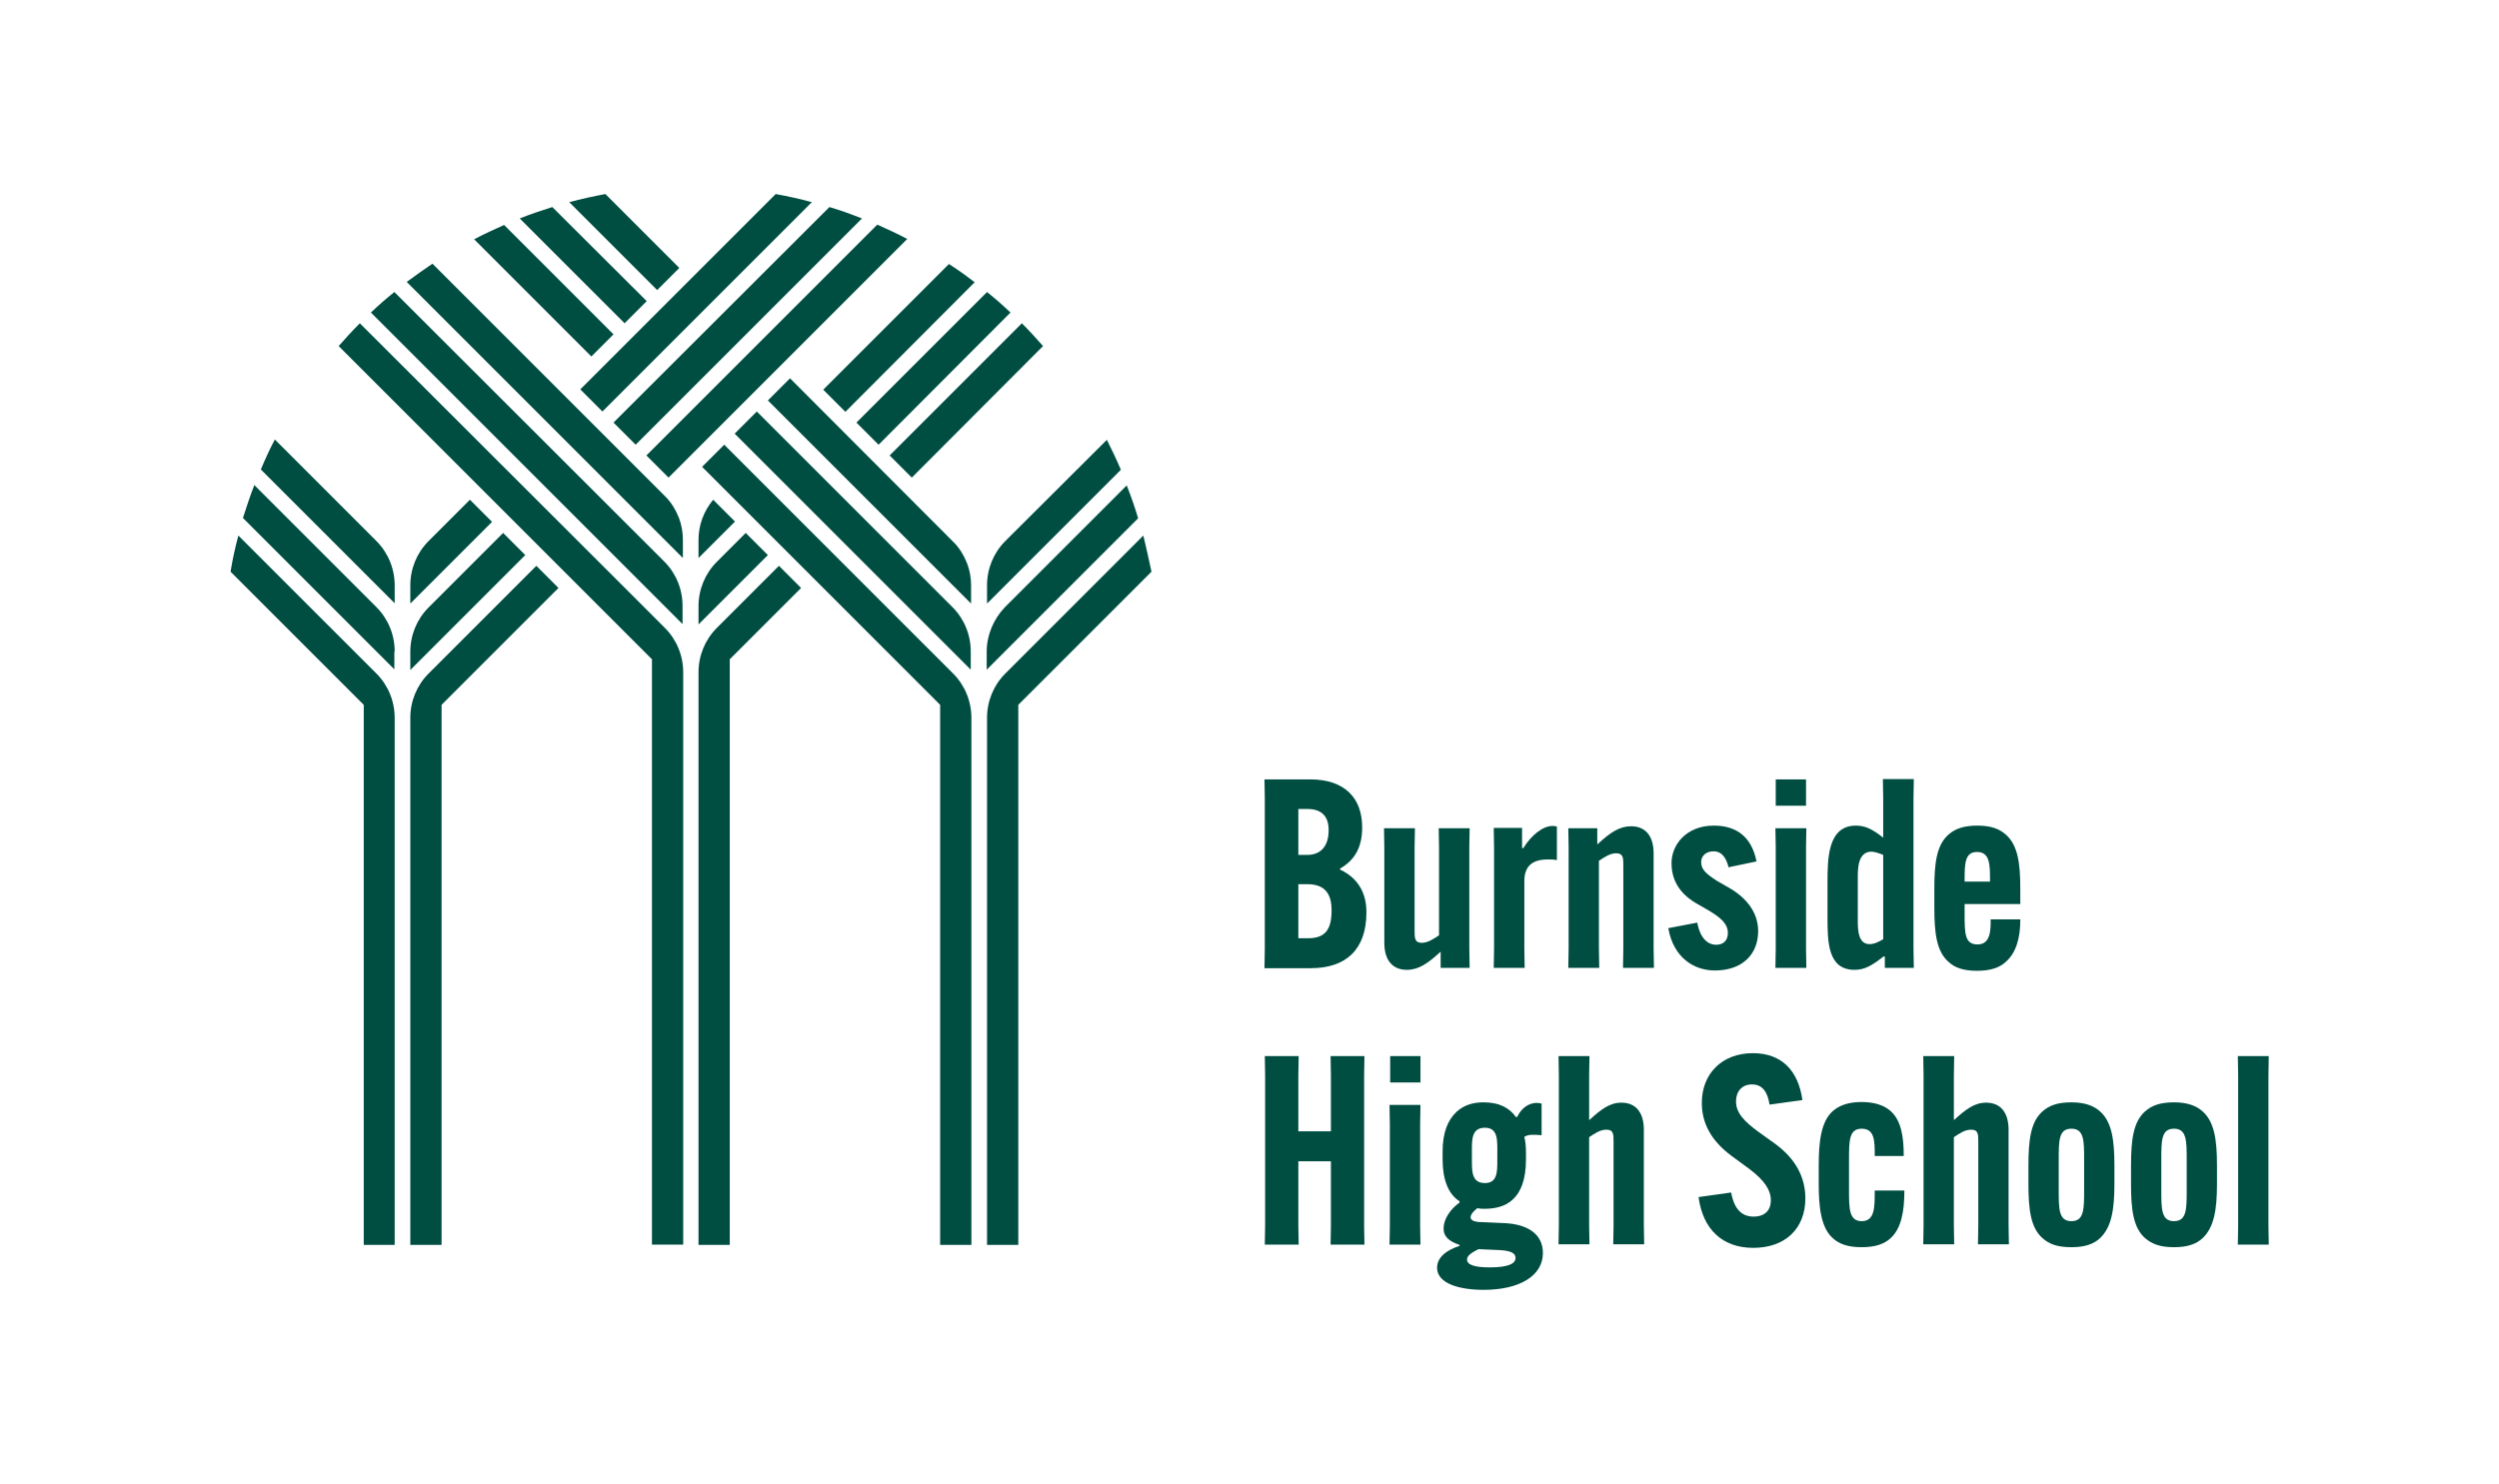 <?xml version="1.0" encoding="utf-8"?>
<!-- Generator: Adobe Illustrator 28.1.0, SVG Export Plug-In . SVG Version: 6.00 Build 0)  -->
<svg version="1.1" id="Layer_1" xmlns="http://www.w3.org/2000/svg" xmlns:xlink="http://www.w3.org/1999/xlink" x="0px" y="0px"
	 viewBox="0 0 767.4 455.8" style="enable-background:new 0 0 767.4 455.8;" xml:space="preserve">
<style type="text/css">
	.st0{fill:#FFFFFF;}
	.st1{fill:#004E42;}
</style>
<g>
	<g>
		<path class="st1" d="M388.3,297.3l0.1-5.9v-46.1l-0.1-5.9h14c10.7,0,16,5.8,16,14.7v0.1c0,6.2-2.4,10.1-6.8,12.6v0.3
			c4.9,2.3,8.1,6.5,8.1,13v0.2c0,11.2-6.1,17.1-17.1,17.1H388.3z M398.7,262.6h2.7c4.6,0,6.6-3.2,6.6-7.5v-0.2
			c0-4.1-2.1-6.4-6.5-6.4h-2.8V262.6z M401.7,288.2c5.5,0,7.2-3,7.2-8.5v-0.2c0-5.1-2.2-7.9-7.4-7.9h-2.8v16.6H401.7z"/>
		<path class="st1" d="M434.4,285.8c0,2.3,0,3.8,2.2,3.8c1.9,0,3.6-1.2,5.3-2.3v-27l-0.1-5.9h9.5l-0.1,5.9v31.1l0.1,5.9h-8.9v-4.9
			h-0.1c-3.9,3.6-6.7,5.5-10.3,5.5c-4.4,0-6.9-3-6.9-8.3v-29.3l-0.1-5.9h9.5l-0.1,5.9V285.8z"/>
		<path class="st1" d="M478.1,253.9v10.3c-0.9-0.2-1.9-0.2-2.8-0.2c-4.6,0-7.2,1.9-7.2,6.7v20.7l0.1,5.9h-9.5l0.1-5.9v-31.3
			l-0.1-5.8h8.7v6.2h0.4c2.6-4.2,6.1-6.8,9-6.8C477.3,253.7,477.8,253.8,478.1,253.9z"/>
		<path class="st1" d="M498.5,265.9c0-2.3,0-3.8-2.2-3.8c-1.9,0-3.6,1.2-5.3,2.3v27l0.1,5.9h-9.5l0.1-5.9v-31.1l-0.1-5.9h8.9v4.9
			h0.1c3.9-3.6,6.7-5.5,10.3-5.5c4.4,0,6.9,3,6.9,8.3v29.3l0.1,5.9h-9.5l0.1-5.9V265.9z"/>
		<path class="st1" d="M521.2,283.4c0.9,4.8,3.2,6.8,5.8,6.8c2.5,0,3.6-1.6,3.6-3.6c0-2.9-2.3-4.8-6-7l-4-2.3c-4.9-3-7.3-7-7.3-12.2
			c0-5.6,4.5-11.5,13-11.5c7.5,0,11.7,4,13.1,11l-8.6,1.8c-0.6-2.6-1.9-4.9-4.6-4.9c-2.3,0-3.8,1.4-3.8,3.3c0,2.3,1.5,3.6,4.9,5.8
			l4,2.3c4.9,2.9,8.6,7.3,8.6,13.1c0,7-4.7,12.1-13.3,12.1c-6.4,0-12.7-3.9-14.3-13L521.2,283.4z"/>
		<path class="st1" d="M554.7,254.4l-0.1,5.9v31.1l0.1,5.9h-9.5l0.1-5.9v-31.1l-0.1-5.9H554.7z M545.3,239.4h9.3v8.1h-9.3V239.4z"/>
		<path class="st1" d="M587.7,239.4l-0.1,5.9v46.1l0.1,5.9h-8.9v-3.5h-0.4c-3.7,2.9-5.9,4.1-8.9,4.1c-8.3,0-8.3-8.7-8.3-16.3v-10.4
			c0-7.3,0-17.6,8.7-17.6c2.9,0,5.1,1.1,8.4,3.7v-12.1l-0.1-5.9H587.7z M570.5,269.5V283c0,2.9,0.2,7,3.6,7c1.5,0,2.8-0.7,4.2-1.5
			v-25.9c-1.5-0.6-2.7-1-3.7-1C570.5,261.7,570.5,266.9,570.5,269.5z"/>
		<path class="st1" d="M603.3,277.7v2.8c0,6.2,0,9.6,4,9.6c4,0,4-4.5,4-7.5v-0.2h9.1v0.2c0,5.3-1.2,10-4.4,12.8
			c-1.9,1.8-4.7,2.8-8.9,2.8c-4.5,0-7-1.1-8.8-2.8c-3.6-3.2-4.3-8.7-4.3-16.7V273c0-7.9,0.7-13.4,4.3-16.6c2.1-1.9,4.9-2.8,8.9-2.8
			c4.2,0,6.8,1,8.8,2.8c3.6,3.2,4.4,8.6,4.4,16.6v4.7H603.3z M603.3,270.8h7.8v-0.2c0-5,0-8.9-4-8.9c-3.8,0-3.8,3.7-3.8,8.9V270.8z"
			/>
		<path class="st1" d="M419,324.4l-0.1,5.9v46.1l0.1,5.9h-10.4l0.1-5.9v-19.7h-10v19.7l0.1,5.9h-10.4l0.1-5.9v-46.1l-0.1-5.9h10.4
			l-0.1,5.9v17.2h10v-17.2l-0.1-5.9H419z"/>
		<path class="st1" d="M436.2,339.4l-0.1,5.9v31.1l0.1,5.9h-9.5l0.1-5.9v-31.1l-0.1-5.9H436.2z M426.9,324.4h9.3v8.1h-9.3V324.4z"/>
		<path class="st1" d="M453.7,371.1c-1.1,0.8-2.1,1.9-2.1,2.8c0,1.1,1.5,1.5,3.6,1.5l6.7,0.3c7,0.3,11.9,3.2,11.9,9.2
			c0,7-7.2,11.3-18.2,11.3c-7.4,0-14.3-1.9-14.3-6.8c0-3.1,2.8-5.4,6.9-6.7v-0.3c-3.1-1.1-4.9-2.4-4.9-5.1s2-5.9,4.9-7.9V369
			c-3.6-2.3-5.2-6.9-5.2-12.9v-2.4c0-5.6,1.5-9.6,4.3-12.2c2.2-2,4.9-2.9,8.3-2.9c5,0,8.1,1.9,9.9,4.5h0.4c1.9-4,5.4-4.8,7.5-4.1
			v9.7c-2.4-0.2-4.1-0.3-5.3,0.5c0.4,1.6,0.5,3.3,0.5,4.9v2.1c0,6.1-1.6,10-4,12.2c-2.3,2.2-5.5,2.9-8.7,2.9
			C455.2,371.3,454.4,371.3,453.7,371.1z M460.7,384l-6.7-0.3c-2.4,1.2-3.5,2.1-3.5,3.2c0,1.6,2.3,2.4,7,2.4c6,0,7.9-1.3,7.9-2.9
			C465.4,384.9,463.9,384.2,460.7,384z M452,356.6c0,3.3,0,6.8,4,6.8c3.8,0,3.8-3.5,3.8-6.8v-3.5c0-3.2,0-6.7-3.8-6.7
			c-4,0-4,3.5-4,6.8V356.6z"/>
		<path class="st1" d="M478.6,324.4h9.5l-0.1,5.9V344h0.1c3.5-3.2,6.2-5.3,9.8-5.3c4.5,0,6.9,3.1,6.9,8.3v29.3l0.1,5.9h-9.5l0.1-5.9
			v-25.5c0-2.4,0-3.8-2.2-3.8c-2,0-3.6,1.2-5.3,2.3v27l0.1,5.9h-9.5l0.1-5.9v-46.1L478.6,324.4z"/>
		<path class="st1" d="M531.6,366.3c1,5.3,3.4,7.4,6.9,7.4s5.3-2,5.3-5c0-3.2-2.1-6.3-6.7-9.7l-5.3-3.9c-6.4-4.7-9.2-10.2-9.2-16.3
			c0-9,6.2-15.3,15.7-15.3c8.8,0,13.9,5.3,15.2,14.4l-10.1,1.4c-0.6-3.9-2.2-6.2-5.4-6.2c-3.1,0-4.9,2.2-4.9,5.2
			c0,3.6,2.6,6.2,6.8,9.3l5.3,3.8c6.1,4.5,9.2,10.1,9.2,16.7c0,9.3-6.2,15.2-16,15.2c-9.6,0-15.5-5.8-16.8-15.6L531.6,366.3z"/>
		<path class="st1" d="M584.8,365.6v0.2c0,6.4-1,11.6-4.2,14.5c-2,1.9-4.9,2.8-9,2.8c-4.5,0-7.1-1.2-8.8-2.8
			c-3.7-3.3-4.3-9.8-4.3-16.7V358c0-6.9,0.6-13.4,4.3-16.7c1.7-1.5,4.4-2.8,8.8-2.8c4,0,7,1,9,2.8c3.1,2.8,4,7.5,4,13.6v0.2h-8.9
			V355c0-4.5,0-8.3-4-8.3c-3.9,0-3.9,3.7-3.9,9.6v9.2c0,5.7,0,9.6,3.9,9.6c4,0,4-4.2,4-9.2v-0.2H584.8z"/>
		<path class="st1" d="M590.6,324.4h9.5l-0.1,5.9V344h0.1c3.5-3.2,6.2-5.3,9.8-5.3c4.5,0,6.9,3.1,6.9,8.3v29.3l0.1,5.9h-9.5l0.1-5.9
			v-25.5c0-2.4,0-3.8-2.2-3.8c-2,0-3.6,1.2-5.3,2.3v27l0.1,5.9h-9.5l0.1-5.9v-46.1L590.6,324.4z"/>
		<path class="st1" d="M627.2,380.3c-3.6-3.2-4.3-8.7-4.3-16.6V358c0-7.9,0.7-13.4,4.3-16.6c2.1-1.9,4.8-2.8,8.9-2.8
			c4,0,6.8,1,8.8,2.8c3.6,3.2,4.4,8.7,4.4,16.6v5.7c0,7.9-0.9,13.3-4.4,16.6c-2,1.9-4.8,2.8-8.8,2.8
			C631.9,383.1,629.3,382.2,627.2,380.3z M640,365.5v-9.2c0-5.9,0-9.6-3.9-9.6s-3.9,3.6-3.9,9.6v9.2c0,5.9,0,9.6,3.9,9.6
			S640,371.4,640,365.5z"/>
		<path class="st1" d="M658.7,380.3c-3.6-3.2-4.3-8.7-4.3-16.6V358c0-7.9,0.7-13.4,4.3-16.6c2.1-1.9,4.8-2.8,8.9-2.8
			c4,0,6.8,1,8.8,2.8c3.6,3.2,4.4,8.7,4.4,16.6v5.7c0,7.9-0.9,13.3-4.4,16.6c-2,1.9-4.8,2.8-8.8,2.8
			C663.5,383.1,660.9,382.2,658.7,380.3z M671.5,365.5v-9.2c0-5.9,0-9.6-3.9-9.6s-3.9,3.6-3.9,9.6v9.2c0,5.9,0,9.6,3.9,9.6
			S671.5,371.4,671.5,365.5z"/>
		<path class="st1" d="M696.7,324.4l-0.1,5.9v46.1l0.1,5.9h-9.5l0.1-5.9v-46.1l-0.1-5.9H696.7z"/>
	</g>
	<g>
		<g>
			<path class="st1" d="M121.2,382.4V220.5c0-5.1-2-10-5.6-13.6l-42.4-42.4c-1,3.7-1.8,7.4-2.4,11.1l40.9,40.9v165.9H121.2z"/>
			<path class="st1" d="M131.6,186.6c-3.6,3.6-5.6,8.5-5.6,13.6v5.6l35.3-35.3l-6.8-6.8L131.6,186.6z"/>
			<path class="st1" d="M121.2,200.1c0-5.1-2-10-5.6-13.6l-37.5-37.5c-1.3,3.3-2.4,6.7-3.5,10.1l46.5,46.5V200.1z"/>
			<path class="st1" d="M131.6,166.2c-3.6,3.6-5.6,8.5-5.6,13.6v5.6l25.1-25.1l-6.8-6.8L131.6,166.2z"/>
			<path class="st1" d="M121.2,179.8c0-5.1-2-10-5.6-13.6l-31.2-31.2c-1.6,3-3,6.1-4.3,9.2l41.1,41.1V179.8z"/>
			<path class="st1" d="M131.6,206.9c-3.6,3.6-5.6,8.5-5.6,13.6v161.9h9.6V216.5l35.9-35.9l-6.8-6.8L131.6,206.9z"/>
			<path class="st1" d="M132.8,81c-2.7,1.8-5.3,3.7-7.9,5.6l78,78l6.8,6.8v-5.6c0-2.3-0.4-4.6-1.2-6.7c-1-2.5-2.4-4.9-4.4-6.8
				L132.8,81z M195.2,143.3l6.8,6.8L195.2,143.3z"/>
			<path class="st1" d="M110.5,99.3c-2.3,2.3-4.4,4.6-6.5,7l78.7,78.7l17.5,17.5v179.8h9.6V206.5c0-5.1-2-10-5.6-13.6l-14.7-14.7
				L110.5,99.3z"/>
			<path class="st1" d="M220.1,172.6c-3.6,3.6-5.6,8.5-5.6,13.6v5.6l21.3-21.3l-6.8-6.8L220.1,172.6z"/>
			<path class="st1" d="M310.3,96c-2.3-2.2-4.7-4.3-7.2-6.3l-40.1,40.1l6.8,6.8L310.3,96z"/>
			<path class="st1" d="M121.1,89.7c-2.5,2-4.9,4.1-7.2,6.3l78.8,78.8l16.9,16.9v-5.6c0-5.1-2-10-5.6-13.6l-4.6-4.6L121.1,89.7z"/>
			<path class="st1" d="M214.5,165.8v5.6l11.2-11.2l-6.7-6.7C216.1,157,214.5,161.3,214.5,165.8z"/>
			<path class="st1" d="M299.3,86.7c-2.6-2-5.2-3.9-7.9-5.6l-38.6,38.6l6.8,6.8L299.3,86.7z"/>
			<path class="st1" d="M320.3,106.3c-2.1-2.4-4.3-4.8-6.5-7l-40.6,40.6l6.8,6.8L320.3,106.3z"/>
			<path class="st1" d="M220.1,192.9c-3.6,3.6-5.6,8.5-5.6,13.6v175.9h9.6V202.5v0l21.9-21.9l-6.8-6.8L220.1,192.9z"/>
			<path class="st1" d="M185.9,59.6c-3.7,0.7-7.4,1.5-11.1,2.5l27,27l6.8-6.8L185.9,59.6z"/>
			<path class="st1" d="M242.6,116.2l-6.8,6.8l55.6,55.6l6.8,6.8v-5.6c0-2.3-0.4-4.6-1.2-6.7c-1-2.5-2.4-4.9-4.4-6.8L242.6,116.2z"
				/>
			<path class="st1" d="M154.8,69.1c-3.1,1.4-6.2,2.8-9.2,4.4l36,36l6.8-6.8L154.8,69.1z"/>
			<path class="st1" d="M288.7,382.4h9.6V220.5c0-5.1-2-10-5.6-13.6l-14.7-14.7l-55.6-55.6l-6.8,6.8l55.6,55.6l17.5,17.5V382.4z"/>
			<path class="st1" d="M303,200.1v5.6l46.5-46.5c-1-3.4-2.2-6.8-3.5-10.1l-37.5,37.5C305.1,190.2,303,195.1,303,200.1z"/>
			<path class="st1" d="M169.6,63.6c-3.4,1.1-6.8,2.2-10,3.5l32.2,32.2l6.8-6.8L169.6,63.6z"/>
			<path class="st1" d="M232.4,126.4l-6.8,6.8l55.6,55.6l16.9,16.9v-5.6c0-5.1-2-10-5.6-13.6l-4.6-4.6L232.4,126.4z"/>
			<path class="st1" d="M308.7,166.2c-3.6,3.6-5.6,8.5-5.6,13.6v5.6l41.1-41.1c-1.3-3.1-2.8-6.2-4.3-9.2L308.7,166.2z"/>
			<path class="st1" d="M351.1,164.5l-42.4,42.4c-3.6,3.6-5.6,8.5-5.6,13.6v161.9h9.6V216.5l40.9-40.9
				C352.8,171.9,352,168.2,351.1,164.5z"/>
			<path class="st1" d="M198.5,139.9l6.8,6.8l73.3-73.3c-3-1.6-6.1-3-9.2-4.4L198.5,139.9z"/>
			<line class="st1" x1="195.2" y1="143.3" x2="201.9" y2="150.1"/>
			<path class="st1" d="M188.4,129.8l6.8,6.8l69.5-69.5c-3.3-1.3-6.6-2.5-10-3.5L188.4,129.8z"/>
			<path class="st1" d="M178.2,119.6l6.8,6.8l64.3-64.3c-3.6-1-7.3-1.8-11.1-2.5L178.2,119.6z"/>
		</g>
	</g>
</g>
</svg>
